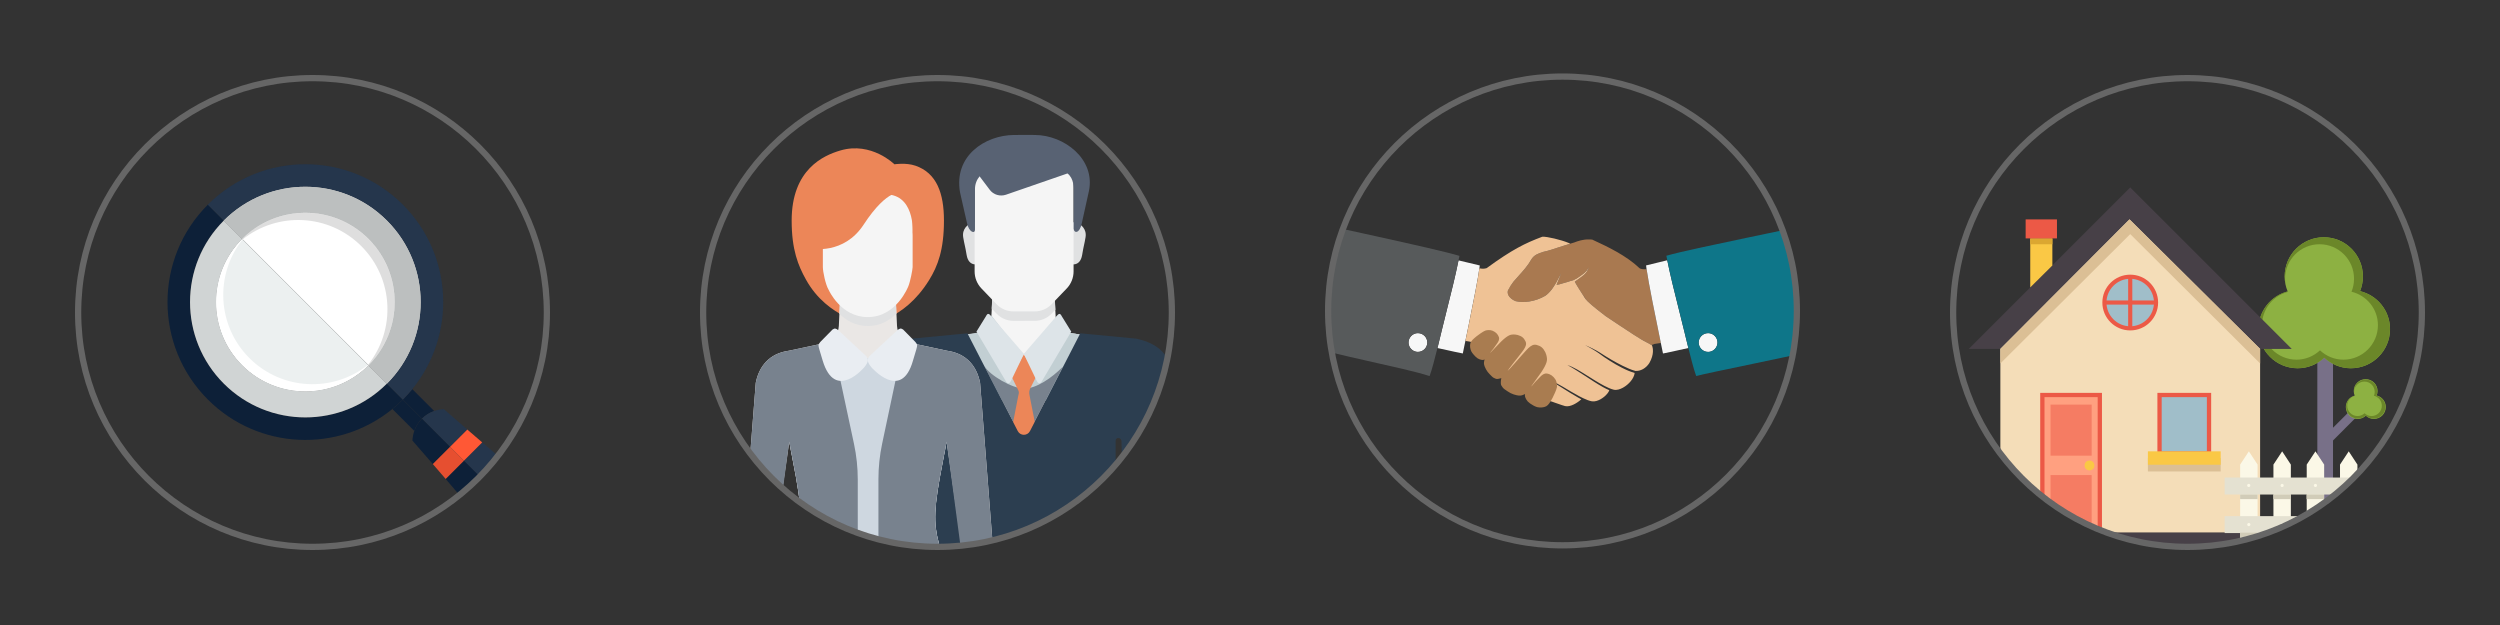 <?xml version="1.0" encoding="iso-8859-1"?>
<!-- Generator: Adobe Illustrator 19.0.1, SVG Export Plug-In . SVG Version: 6.00 Build 0)  -->
<svg version="1.1" id="Layer_1" xmlns="http://www.w3.org/2000/svg" xmlns:xlink="http://www.w3.org/1999/xlink" x="0px" y="0px"
	 viewBox="0 0 800 200" style="enable-background:new 0 0 800 200;" xml:space="preserve">
<rect x="0" y="0" width="800" height="200" fill="#333333" stroke="none"/>
<g>
	<rect style="fill:none;" width="200" height="200"/>
	<rect x="200" style="fill:none;" width="200" height="200"/>
	<rect x="400" style="fill:none;" width="200" height="200"/>
	<rect x="600" style="fill:none;" width="200" height="200"/>
	<g>
		<g>
			<defs>
				<circle id="SVGID_1_" cx="300" cy="100" r="75"/>
			</defs>
			<clipPath id="SVGID_2_">
				<use xlink:href="#SVGID_1_"  style="overflow:visible;"/>
			</clipPath>
			<g style="clip-path:url(#SVGID_2_);">
				<g>
					<path style="fill:#F5F5F5;" d="M329.593,137.943l15.919-30.923l-4.366-0.651c-1.818-0.284-3.242-1.774-3.265-3.728L337.428,94
						h-10.502h-9.31l-0.461,9.024c-0.094,1.838-1.469,3.174-3.288,3.457l-4.152,0.547l15.966,30.964
						C326.498,139.584,328.774,139.535,329.593,137.943z"/>
					<path style="fill:#E0E1E2;" d="M336.501,100.379l1.222-1.269l-0.294-5.882h-10.502h-9.31l-0.27,5.515l1.575,1.641
						c1.4,1.457,3.342,2.285,5.364,2.285h3.491v-0.004h3.362C333.156,102.665,335.102,101.836,336.501,100.379z"/>
					<path style="fill:#E0E1E2;" d="M343.029,71.093l1.161,0.074c1.742,0.482,3.623,2.125,3.182,4.779
						c-0.398,2.411-0.591,2.615-1.081,5.607c-0.694,4.233-4.156,2.855-4.156,2.855L343.029,71.093z"/>
					<path style="fill:#E0E1E2;" d="M312.571,71.093l-1.16,0.074c-1.742,0.482-3.622,2.125-3.184,4.779
						c0.402,2.411,0.594,2.615,1.086,5.607c0.691,4.233,4.155,2.855,4.155,2.855L312.571,71.093z"/>
					<path style="fill:#F5F5F5;" d="M327.645,55.485v0.007l-15.766-0.367V86.87c0,2.028,0.787,3.989,2.195,5.45l4.847,5.05
						c1.4,1.454,3.342,2.282,5.364,2.282h3.491V99.65h3.362c2.018,0,3.965-0.829,5.363-2.286l4.848-5.047
						c1.405-1.463,2.195-3.423,2.195-5.453V55.121L327.645,55.485z"/>
					<path style="fill:#C2CFD3;" d="M341.146,106.369c-1.311-0.206-2.406-1.238-2.93-2.529l-10.702,10.378l-10.279-13.278
						l-0.081,1.697c-0.094,1.838-1.469,3.367-3.288,3.65l-11.488,1.779v20.025h51.77v-19.784L341.146,106.369z"/>
					<g>
						<path style="fill:#78828E;" d="M329.593,137.943l10.516-20.575c-3.518,3.52-8.382,6.973-12.398,6.973
							c-3.754,0-11.056-4.235-12.791-7.297l10.761,20.899C326.498,139.535,328.774,139.535,329.593,137.943z"/>
						<polygon style="fill:#4A4F53;" points="313.467,114.221 313.467,114.218 313.467,114.218 						"/>
					</g>
					<path style="fill:#EC8658;" d="M329.412,126.315c-0.151-0.781-0.04-1.396,0.28-2.034l1.949-3.939l-3.957-6.922v-0.164
						l-0.048,0.082l-0.046-0.082v0.164l-3.958,6.922l1.972,4.044c0.669,1.134,0.399,1.461,0.288,2.02l-2.268,11.646l3.965,4.22
						v0.114l0.046-0.057l0.048,0.057v-0.114l4.043-4.22L329.412,126.315z"/>
					<g>
						<path style="fill:#DDE4E8;" d="M317.298,101.28c-0.835-0.971-1.223-1.227-1.803-0.066l-3.026,4.892l9.338,15.779
							c0.646,1.096,1.159,1.03,1.739-0.064l4.121-8.564L317.298,101.28z"/>
						<path style="fill:#DDE4E8;" d="M337.973,101.28c0.84-0.971,1.225-1.227,1.803-0.066l3.027,4.892l-9.337,15.779
							c-0.644,1.096-1.16,1.03-1.74-0.064l-4.121-8.564L337.973,101.28z"/>
					</g>
					<path style="fill:#586273;" d="M331.1,43.193c0,0-2.011-0.032-6.629,0c-9.158,0.065-19.362,6.617-17.252,18.414l2.236,9.853
						c0.592,2.816,2.537,3.528,2.537,2.005V60.626c-0.024-1.764,0.622-3.174,1.475-4.202l3.281,4.347
						c1.177,1.559,3.288,2.183,5.169,1.534l19.68-6.805c2.16,1.714,1.97,4.786,1.97,5.418v12.294
						c0.152,1.51,1.904,1.557,2.585-1.678c0.256-1.215,2.295-10.358,2.295-10.358C350.608,50.963,340.557,43.193,331.1,43.193z"/>
					<path style="fill:#2C3E50;" d="M375.062,121.357c0-7.538-4.333-11.484-11.494-12.99l-17.872-1.709l-0.183,0.358l-15.919,30.925
						c-0.819,1.592-3.094,1.593-3.912,0.001l-15.966-31.012l-0.137-0.267l-17.874,1.714c-7.156,1.506-11.492,5.441-11.492,12.979
						L279.353,176h1.448h14.961l0.722-35.01c0.06-0.524,0.284-0.907,0.81-0.895c0.522,0.01,0.706,0.445,0.706,0.963V176h59v-34.917
						c0-0.522,0.344-0.941,0.863-0.923c0.551,0.022,0.96,0.422,1.023,0.969L359.542,176h14.929h1.456L375.062,121.357z"/>
				</g>
				<g>
					<path style="fill:#EC8658;" d="M292.914,53.015c-3.031-1.031-6.696-0.439-6.696-0.439s-7.354-7.319-17.24-4.443
						c-5.446,1.587-15.645,6.054-15.645,22.445c0,9.37,2.071,14.408,4.604,18.94c6.967,12.481,19.723,14.118,19.723,14.118
						s11.401-0.567,19.724-14.118c2.713-4.422,4.683-9.57,4.683-18.94C302.067,61.942,299.791,55.355,292.914,53.015z"/>
					<path style="fill:#EAE7E5;" d="M313.633,122.507c-1.024-5.182-4.244-9.395-10.584-10.273l-9.599-2.052v-0.001l-1.72-0.367
						c-2.632-0.563-4.562-2.839-4.685-5.524l-0.209-4.59l-0.135-2.91h-8.247h-0.718h-0.718h-8.246l-0.134,2.91l-0.211,4.59
						c-0.124,2.685-2.053,4.961-4.686,5.524l-1.719,0.367v0.001l-9.599,2.052c-6.342,0.878-9.56,5.091-10.584,10.273L237.661,176
						h9.906l4.987-34.635l0.042,0.176v0.002l2.098,11.062c2.239,13.137,2.114,15.623-0.218,23.394h46.565
						c-1.989-6.788-2.601-10.434-0.263-23.394l2.095-11.062v-0.002l0.042-0.176L307.904,176h9.908L313.633,122.507z"/>
					<path style="fill:#E0E1E2;" d="M286.863,100.345l-0.028-0.645l-0.135-2.91h-8.247h-0.718h-0.718h-8.246l-0.134,2.91
						l-0.031,0.722c2.059,2.022,5.053,3.906,9.103,3.906C281.762,104.331,284.761,102.462,286.863,100.345z"/>
					<path style="fill:#CED7E0;" d="M300.837,122.133c-0.843,0-18.385-10.452-21.659-7.462h-3.026
						c-3.273-2.989-19.808,6.953-20.651,6.953c0,0-3.414,15.614-2.912,19.557l-0.025,0.22l0.033,0.141v0.002l0.168,0.879
						c0.164,1.105,0.35,2.108,0.569,3.012l1.36,7.171c2.239,13.137,2.114,15.623-0.218,23.394h46.565
						c-1.989-6.788-2.601-10.434-0.263-23.394l1.361-7.189c0.218-0.897,0.404-1.894,0.568-2.989l0.167-0.883v-0.002l0.033-0.141
						l-0.025-0.22C303.385,137.238,300.837,122.133,300.837,122.133z"/>
					<path style="fill:#78828E;" d="M266.139,108.679c-0.691,0.541-1.496,0.943-2.398,1.135l-1.719,0.367v0.001l-9.599,2.052
						c-6.342,0.878-9.56,5.091-10.584,10.273L237.66,176h10.25l4.644-34.635l0.042,0.176v0.002l2.098,11.062
						c2.239,13.137,2.114,15.623-0.218,23.394h20.007v-22.558c0-3.834-0.405-7.657-1.208-11.408L266.139,108.679z"/>
					<path style="fill:#78828E;" d="M313.633,122.507c-1.024-5.182-4.244-9.395-10.584-10.273l-9.599-2.052v-0.001l-1.72-0.367
						c-0.899-0.192-1.704-0.594-2.395-1.135l-7.042,33.271c-0.795,3.752-1.195,7.578-1.195,11.412V176h19.945
						c-1.989-6.788-2.601-10.434-0.263-23.394l2.095-11.062v-0.002l0.042-0.176L307.531,176h10.28L313.633,122.507z"/>
					<path style="fill:#E9EDF2;" d="M266.401,105.456c0.744-0.49,1.05-0.427,1.893,0.248l8.638,8.022
						c1.225,1.138,0.927,2.239-0.355,3.789c0,0-9.326,11.146-13.325-2.138l-1.084-3.624c-0.293-1.226-0.468-1.404,0.342-2.341
						L266.401,105.456z"/>
					<path style="fill:#E9EDF2;" d="M289.008,105.456c-0.742-0.49-1.051-0.427-1.891,0.248l-8.637,8.022
						c-1.227,1.138-0.928,2.239,0.354,3.789c0,0,9.582,11.146,13.325-2.138l1.084-3.624c0.293-1.226,0.469-1.404-0.343-2.341
						L289.008,105.456z"/>
					<path style="fill:#F5F5F5;" d="M277.681,59.235l-14.366,0.06v26.203c0,1.408,0.84,5.572,1.858,7.265
						c0,0,3.844,8.706,12.508,8.706c9.256,0.007,12.982-9.852,12.982-9.852c0.639-1.509,1.332-5.244,1.378-6.119V59.295
						L277.681,59.235z"/>
					<path style="fill:#EC8658;" d="M259.791,79.553c0,0,10.23,2.03,16.573-7.67c7.792-11.92,12.256-10.284,12.256-10.284
						l-1.064-5.07l-26.693-1.174l-1.073,23.028V79.553z"/>
					<path style="fill:#EC8658;" d="M286.218,55.355c0,0-12.664,5.939-1.977,6.873c9.05,0.792,7.8,13.322,7.8,13.322l2.091-20.974
						L286.218,55.355z"/>
				</g>
			</g>
		</g>
		<circle style="fill:none;stroke:#666666;stroke-width:2;stroke-miterlimit:10;" cx="300" cy="100" r="75"/>
	</g>
	<g>
		<g>
			<defs>
				<circle id="SVGID_3_" cx="700" cy="100" r="75"/>
			</defs>
			<clipPath id="SVGID_4_">
				<use xlink:href="#SVGID_3_"  style="overflow:visible;"/>
			</clipPath>
			<g style="clip-path:url(#SVGID_4_);">
				<g>
					<g>
						<g>
							<polygon style="fill:#787088;" points="755.379,132.128 753.344,130.093 746.565,136.877 746.565,111.654 741.546,111.654 
								741.546,174.748 746.565,174.748 746.565,140.947 							"/>
							<path style="fill:#8DB142;" d="M755.21,93.169c0.592-1.461,0.925-3.049,0.925-4.714c0-6.918-5.601-12.53-12.522-12.53
								c-6.918,0-12.525,5.612-12.525,12.53c0,1.7,0.341,3.32,0.96,4.797c-5.357,1.426-9.325,6.261-9.325,12.058
								c0,6.926,5.604,12.53,12.522,12.53c3.303,0,6.282-1.295,8.529-3.389c2.234,2.094,5.205,3.389,8.508,3.389
								c6.918,0,12.53-5.604,12.53-12.53C764.812,99.408,760.704,94.488,755.21,93.169z"/>
							<path style="fill:#6B8729;" d="M755.21,93.169c0.592-1.461,0.925-3.049,0.925-4.714c0-6.918-5.601-12.53-12.522-12.53
								c-6.918,0-12.525,5.612-12.525,12.53c0,0.957,0.132,1.877,0.338,2.77c-0.126-0.657-0.204-1.333-0.204-2.027
								c0-6.095,4.942-11.039,11.036-11.039c6.097,0,11.034,4.944,11.034,11.039c0,1.469-0.295,2.866-0.815,4.156
								c4.84,1.161,8.459,5.497,8.459,10.696c0,6.103-4.944,11.042-11.039,11.042c-2.912,0-5.529-1.142-7.497-2.987
								c-1.981,1.845-4.606,2.987-7.516,2.987c-6.095,0-11.034-4.939-11.034-11.042c0-5.108,3.496-9.366,8.218-10.624
								c-0.022-0.051-0.03-0.11-0.051-0.163c-5.341,1.437-9.296,6.261-9.296,12.047c0,6.926,5.606,12.53,12.522,12.53
								c3.303,0,6.282-1.295,8.529-3.389c2.234,2.094,5.205,3.389,8.508,3.389c6.918,0,12.53-5.604,12.53-12.53
								C764.812,99.408,760.704,94.488,755.21,93.169z"/>
							<path style="fill:#8DB142;" d="M760.538,126.559c0.182-0.437,0.282-0.92,0.282-1.429c0-2.105-1.708-3.807-3.802-3.807
								c-2.11,0-3.821,1.703-3.821,3.807c0,0.515,0.113,1.003,0.303,1.461c-1.627,0.426-2.839,1.896-2.839,3.665
								c0,2.102,1.705,3.813,3.818,3.813c0.987,0,1.901-0.399,2.588-1.035c0.681,0.636,1.587,1.035,2.588,1.035
								c2.102,0,3.805-1.711,3.805-3.813C763.458,128.455,762.208,126.967,760.538,126.559z"/>
						</g>
						<g>
							<g>
								<polygon style="fill:#474047;" points="681.675,59.979 630,111.654 733.354,111.654 								"/>
								<polygon style="fill:#F4DDB8;" points="723.235,170.453 640.114,170.453 640.114,111.654 681.441,70.203 723.235,111.654 
																	"/>
								<rect x="687.324" y="146.575" style="fill:#DBBF95;" width="23.298" height="4.293"/>
								<g>
									<path style="fill:#EC5946;" d="M672.63,171.825h-19.764v-46.116h19.764V171.825z"/>
								</g>
								<rect x="654.239" y="127.082" style="fill:#FFA080;" width="17.018" height="43.37"/>
								<g>
									<path style="fill:#EC5946;" d="M707.574,145.803h-17.206v-20.094h17.206V145.803z"/>
								</g>
								<rect x="691.74" y="127.082" style="fill:#A0BEC9;" width="14.46" height="17.348"/>
								<g>
									<polygon style="fill:#FAC845;" points="656.757,84.956 649.678,91.984 649.678,76.282 656.757,76.282 									"/>
									<rect x="649.678" y="76.282" style="fill:#DBA731;" width="7.079" height="1.88"/>
									<rect x="648.206" y="70.203" style="fill:#EC5946;" width="10.023" height="6.079"/>
								</g>
								<rect x="687.324" y="144.43" style="fill:#FAC845;" width="23.298" height="4.293"/>
							</g>
							<g>
								<rect x="673.116" y="170.453" style="fill:#474047;" width="54.621" height="4.295"/>
								<rect x="635.609" y="170.453" style="fill:#474047;" width="16.627" height="4.295"/>
								<rect x="652.236" y="170.453" style="fill:#787088;" width="20.879" height="4.295"/>
							</g>
						</g>
						<g>
							<g>
								<polygon style="fill:#FBF8E7;" points="719.637,144.43 716.845,148.667 716.845,175 722.428,175 722.428,148.667 								
									"/>
								<polygon style="fill:#FBF8E7;" points="730.292,144.43 727.498,148.667 727.498,175 733.073,175 733.073,148.667 								
									"/>
								<polygon style="fill:#FBF8E7;" points="740.943,144.43 738.151,148.667 738.151,175 743.731,175 743.731,148.667 								
									"/>
								<polygon style="fill:#FBF8E7;" points="751.595,144.43 748.804,148.667 748.804,175 754.376,175 754.376,148.667 								
									"/>
								<polygon style="fill:#FBF8E7;" points="762.251,144.43 759.46,148.667 759.46,175 765.031,175 765.031,148.667 								"/>
							</g>
							<rect x="711.888" y="152.817" style="fill:#E4E1D1;" width="58.112" height="5.422"/>
							<rect x="711.888" y="165.154" style="fill:#E4E1D1;" width="58.112" height="5.419"/>
						</g>
					</g>
				</g>
				<circle style="fill:#EC5946;" cx="681.675" cy="96.813" r="8.923"/>
				<circle style="fill:#A0BEC9;" cx="681.673" cy="96.813" r="7.6"/>
				<rect x="673.792" y="96.15" style="fill:#EC5946;" width="15.763" height="1.325"/>
				<rect x="681.012" y="88.929" style="fill:#EC5946;" width="1.325" height="15.766"/>
				<polygon style="fill:#DBBF95;" points="640.114,116.308 681.675,74.914 723.235,116.308 723.235,111.654 681.441,70.203 
					640.114,111.654 				"/>
				<rect x="656.173" y="129.482" style="opacity:0.5;fill:#EC5947;" width="13.155" height="16.321"/>
				<rect x="656.173" y="152.018" style="opacity:0.5;fill:#EC5947;" width="13.155" height="16.321"/>
				<circle style="fill:#FAC845;" cx="668.634" cy="148.945" r="1.57"/>
				<rect x="716.845" y="158.239" style="fill:#D1CCB8;" width="5.583" height="1.475"/>
				<rect x="727.496" y="158.239" style="fill:#D1CCB8;" width="5.583" height="1.475"/>
				<rect x="738.108" y="158.239" style="fill:#D1CCB8;" width="5.583" height="1.475"/>
				<rect x="748.759" y="158.239" style="fill:#D1CCB8;" width="5.583" height="1.475"/>
				<rect x="759.454" y="158.239" style="fill:#D1CCB8;" width="5.582" height="1.475"/>
				<rect x="716.803" y="170.453" style="fill:#D1CCB8;" width="5.583" height="1.475"/>
				<rect x="727.453" y="170.453" style="fill:#D1CCB8;" width="5.583" height="1.475"/>
				<rect x="738.065" y="170.453" style="fill:#D1CCB8;" width="5.583" height="1.475"/>
				<rect x="748.716" y="170.453" style="fill:#D1CCB8;" width="5.583" height="1.475"/>
				<rect x="759.412" y="170.453" style="fill:#D1CCB8;" width="5.583" height="1.475"/>
				<path style="fill:#FBF8E7;" d="M720.101,155.351c0,0.279-0.228,0.504-0.507,0.504c-0.281,0-0.507-0.225-0.507-0.504
					c0-0.282,0.225-0.51,0.507-0.51C719.873,154.842,720.101,155.07,720.101,155.351z"/>
				<path style="fill:#FBF8E7;" d="M730.794,155.351c0,0.279-0.228,0.504-0.507,0.504c-0.279,0-0.507-0.225-0.507-0.504
					c0-0.282,0.228-0.51,0.507-0.51C730.566,154.842,730.794,155.07,730.794,155.351z"/>
				<path style="fill:#FBF8E7;" d="M741.449,155.351c0,0.279-0.228,0.504-0.507,0.504c-0.279,0-0.507-0.225-0.507-0.504
					c0-0.282,0.228-0.51,0.507-0.51C741.221,154.842,741.449,155.07,741.449,155.351z"/>
				<path style="fill:#FBF8E7;" d="M752.097,155.351c0,0.279-0.228,0.504-0.507,0.504c-0.279,0-0.507-0.225-0.507-0.504
					c0-0.282,0.228-0.51,0.507-0.51C751.869,154.842,752.097,155.07,752.097,155.351z"/>
				<path style="fill:#FBF8E7;" d="M762.753,155.351c0,0.279-0.228,0.504-0.507,0.504c-0.279,0-0.507-0.225-0.507-0.504
					c0-0.282,0.228-0.51,0.507-0.51C762.524,154.842,762.753,155.07,762.753,155.351z"/>
				<path style="fill:#FBF8E7;" d="M720.125,167.868c0,0.279-0.228,0.504-0.507,0.504c-0.281,0-0.507-0.225-0.507-0.504
					c0-0.281,0.225-0.509,0.507-0.509C719.897,167.358,720.125,167.586,720.125,167.868z"/>
				<path style="fill:#FBF8E7;" d="M730.818,167.868c0,0.279-0.228,0.504-0.507,0.504c-0.279,0-0.507-0.225-0.507-0.504
					c0-0.281,0.228-0.509,0.507-0.509C730.59,167.358,730.818,167.586,730.818,167.868z"/>
				<path style="fill:#FBF8E7;" d="M741.474,167.868c0,0.279-0.228,0.504-0.507,0.504c-0.279,0-0.507-0.225-0.507-0.504
					c0-0.281,0.228-0.509,0.507-0.509C741.245,167.358,741.474,167.586,741.474,167.868z"/>
				<path style="fill:#FBF8E7;" d="M752.121,167.868c0,0.279-0.228,0.504-0.507,0.504c-0.279,0-0.507-0.225-0.507-0.504
					c0-0.281,0.228-0.509,0.507-0.509C751.893,167.358,752.121,167.586,752.121,167.868z"/>
				<path style="fill:#FBF8E7;" d="M762.776,167.868c0,0.279-0.228,0.504-0.507,0.504c-0.279,0-0.507-0.225-0.507-0.504
					c0-0.281,0.228-0.509,0.507-0.509C762.549,167.358,762.776,167.586,762.776,167.868z"/>
				<path style="fill:#6B8729;" d="M760.476,126.589c0.177-0.437,0.276-0.909,0.276-1.408c0-2.065-1.673-3.74-3.74-3.74
					c-2.064,0-3.738,1.676-3.738,3.74c0,0.287,0.038,0.56,0.099,0.828c-0.037-0.198-0.059-0.399-0.059-0.606
					c0-1.821,1.475-3.295,3.295-3.295c1.818,0,3.293,1.475,3.293,3.295c0,0.437-0.089,0.855-0.244,1.242
					c1.445,0.346,2.526,1.641,2.526,3.194c0,1.82-1.475,3.295-3.295,3.295c-0.869,0-1.649-0.341-2.239-0.893
					c-0.59,0.552-1.376,0.893-2.242,0.893c-1.821,0-3.295-1.475-3.295-3.295c0-1.526,1.043-2.797,2.454-3.172
					c-0.005-0.016-0.008-0.035-0.016-0.051c-1.593,0.429-2.775,1.872-2.775,3.598c0,2.067,1.676,3.74,3.74,3.74
					c0.984,0,1.874-0.386,2.544-1.011c0.668,0.625,1.555,1.011,2.542,1.011c2.064,0,3.74-1.673,3.74-3.74
					C763.342,128.452,762.114,126.983,760.476,126.589z"/>
			</g>
		</g>
		<circle style="fill:none;stroke:#666666;stroke-width:2;stroke-miterlimit:10;" cx="700" cy="100" r="75"/>
	</g>
	<g>
		<g>
			<defs>
				<circle id="SVGID_5_" cx="500" cy="100.5" r="75"/>
			</defs>
			<clipPath id="SVGID_6_">
				<use xlink:href="#SVGID_5_"  style="overflow:visible;"/>
			</clipPath>
			<g style="clip-path:url(#SVGID_6_);">
				<rect x="417.872" y="20.5" style="fill:none;stroke:#000000;stroke-miterlimit:10;" width="164.246" height="160"/>
				<g>
					<path style="fill:#A97950;" d="M531.389,109.38l-0.041-0.196l0.001,0c-1.606-7.798-3.823-18.615-4.446-23.038
						c-0.27,0.028-0.583,0.015-0.792,0.015c-0.55,0-0.77-0.047-1.226-0.206l-0.17-0.077c-4.319-4.102-10.125-6.872-15.193-9.203
						c-0.398-0.058-0.81-0.068-1.222-0.045c-1.649-0.06-3.415,0.514-4.482,0.941c-0.452,0.132-0.901,0.271-1.347,0.412
						c0.003,0.001,0.006,0.003,0.009,0.004c-0.262,0.078-0.574,0.176-0.877,0.271c-0.407,0.13-0.812,0.259-1.213,0.383
						c-0.452,0.14-0.899,0.278-1.343,0.414c-1.812,0.591-3.369,1.16-5.331,1.579c-1.687,0.584-2.675,0.932-3.595,2.236
						c-1.211,2.153-2.729,3.829-4.198,5.449c-0.549,0.606-1.088,1.2-1.601,1.807c-0.66,0.871-1.267,1.789-1.784,2.831l-0.027,0.076
						c-0.202,0.907,0.19,1.81,1.105,2.544c0.38,0.305,0.843,0.571,1.371,0.792c2.466,0.581,6.099,0.262,9.478-1.703
						c0.626-0.364,1.687-1.493,2.115-2.081c0.43-0.587,0.82-1.209,1.203-1.841c0.005-0.008,0.009-0.016,0.014-0.024
						c0,0,0.056-0.161,0.104-0.175c0.34-0.569,1.33-2.562,1.681-3.132c-0.174,0.535-1.269,3.201-1.478,3.724
						c1.039-0.123,1.138-0.24,1.968-0.468c0.906-0.25,1.035-0.3,1.53-0.437c0.562-0.156,0.701-0.278,1.89-0.579
						c0,0,0.705-0.349,1.114-0.593c0.056-0.038,0.11-0.074,0.161-0.101c0.412-0.28,1.321-0.928,1.723-1.219
						c0.805-0.58,1.491-1.333,1.904-2.258c-0.197,0.992-0.814,1.905-1.618,2.589c-0.356,0.307-2.31,1.729-2.839,2.09
						c0.517,1.018,2.128,3.516,2.94,4.76l0.05-0.017c0.16,0.296,0.334,0.583,0.517,0.865c0.621,0.796,2.4,2.365,6.346,5.376
						c0,0,10.125,6.796,11.49,7.512c1.114,0.585,2.202,1.224,3.183,1.742c0.007,0.004,0.016,0.01,0.023,0.014
						c0.036-0.007,0.074-0.017,0.114-0.028c-0.005-0.014-0.011-0.028-0.015-0.04c0.075-0.01,0.217-0.044,0.382-0.088
						c0.118-0.05,0.248-0.111,0.393-0.186c0.08-0.015,1.568-0.222,1.871-0.29c0.079-0.007,0.158-0.012,0.237-0.014
						C531.443,109.638,531.416,109.51,531.389,109.38z"/>
					<path style="fill:#F7F7F7;" d="M538.93,105.887c-0.616-2.582-1.277-5.2-1.916-7.731c-1.165-4.618-2.368-9.428-3.351-14.18
						l-0.145-0.692c-1.87,0.449-4.906,1.21-6.477,1.584l-0.297,0.057l0.042,0.304c0.028,0.263,0.068,0.571,0.116,0.917
						c0.004,0,0.007-0.001,0.011-0.001c0.625,4.419,2.836,15.257,4.438,23.039c-0.001,0-0.002,0-0.003,0
						c0.013,0.065,0.027,0.131,0.04,0.196l0.081,0.386c0,0-0.001,0-0.002,0c0.029,0.138,0.057,0.275,0.085,0.411
						c0.203,0.985,0.395,1.917,0.572,2.779l0.035,0.157l0.332-0.064c1.703-0.324,3.269-0.681,4.651-0.996
						c1.183-0.269,2.088-0.487,3.131-0.686c-0.31-1.243-0.6-2.435-0.845-3.451C539.226,107.099,539.053,106.4,538.93,105.887z"/>
					<path style="fill:#F7F7F7;" d="M549.574,109.338c-0.003-0.03-0.006-0.06-0.01-0.09c-0.007-0.061-0.017-0.121-0.028-0.181
						c-0.006-0.032-0.011-0.064-0.018-0.096c-0.017-0.078-0.037-0.156-0.06-0.232c-0.001-0.003-0.001-0.005-0.002-0.008
						c-0.01-0.034-0.024-0.067-0.035-0.101c-0.018-0.051-0.035-0.102-0.056-0.151c-0.016-0.039-0.033-0.077-0.051-0.114
						c-0.02-0.043-0.04-0.086-0.062-0.128c-0.019-0.038-0.04-0.075-0.06-0.112c-0.024-0.041-0.049-0.082-0.074-0.122
						c-0.022-0.034-0.043-0.069-0.066-0.102c-0.032-0.046-0.066-0.09-0.1-0.133c-0.028-0.035-0.055-0.07-0.084-0.104
						c-0.046-0.054-0.093-0.106-0.142-0.157c-0.026-0.027-0.054-0.052-0.081-0.077c-0.037-0.035-0.074-0.07-0.113-0.103
						c-0.03-0.025-0.061-0.05-0.091-0.074c-0.04-0.031-0.08-0.061-0.121-0.091c-0.031-0.022-0.062-0.044-0.094-0.065
						c-0.047-0.031-0.095-0.059-0.144-0.087c-0.028-0.016-0.056-0.034-0.084-0.049c-0.075-0.04-0.153-0.078-0.232-0.112
						c-0.026-0.011-0.054-0.02-0.081-0.031c-0.057-0.023-0.114-0.044-0.172-0.063c-0.034-0.011-0.07-0.021-0.105-0.031
						c-0.053-0.015-0.106-0.029-0.161-0.041c-0.037-0.008-0.073-0.016-0.11-0.023c-0.057-0.011-0.114-0.019-0.172-0.026
						c-0.035-0.004-0.069-0.01-0.104-0.013c-0.08-0.007-0.161-0.011-0.243-0.012c-0.012,0-0.023-0.002-0.035-0.002
						c-1.657,0-3.005,1.348-3.006,3.005c0,1.657,1.349,3.005,3.006,3.005c0.099,0,0.197-0.005,0.294-0.015
						c0.006-0.001,0.013-0.001,0.019-0.002c0.091-0.009,0.181-0.024,0.27-0.041c0.013-0.003,0.026-0.005,0.038-0.008
						c0.084-0.018,0.167-0.039,0.248-0.064c0.017-0.005,0.033-0.01,0.05-0.015c0.078-0.025,0.154-0.053,0.229-0.084
						c0.019-0.008,0.038-0.016,0.056-0.024c0.069-0.03,0.137-0.063,0.203-0.098c0.023-0.012,0.045-0.025,0.067-0.038
						c0.053-0.03,0.104-0.061,0.155-0.094c0.032-0.021,0.063-0.041,0.094-0.063c0.046-0.032,0.091-0.066,0.135-0.101
						c0.028-0.022,0.056-0.045,0.083-0.068c0.047-0.04,0.093-0.082,0.137-0.125c0.028-0.027,0.057-0.055,0.084-0.084
						c0.041-0.043,0.082-0.087,0.121-0.133c0.045-0.053,0.087-0.108,0.129-0.164c0.013-0.017,0.027-0.034,0.039-0.052
						c0.036-0.051,0.07-0.104,0.104-0.158c0.015-0.025,0.031-0.05,0.046-0.075c0.029-0.05,0.056-0.101,0.082-0.153
						c0.016-0.032,0.032-0.064,0.047-0.096c0.023-0.049,0.044-0.098,0.063-0.148c0.016-0.039,0.03-0.079,0.044-0.119
						c0.016-0.046,0.032-0.092,0.046-0.139c0.014-0.047,0.025-0.095,0.037-0.144c0.01-0.042,0.021-0.084,0.029-0.127
						c0.011-0.059,0.02-0.119,0.027-0.179c0.005-0.034,0.011-0.068,0.014-0.103c0.009-0.096,0.015-0.193,0.015-0.292v-0.001
						C549.588,109.518,549.582,109.427,549.574,109.338z"/>
					<path style="fill:#F7F7F7;" d="M450.785,110.175c0.004,0.02,0.008,0.04,0.012,0.061c0.039,0.183,0.094,0.36,0.165,0.529
						c0.005,0.011,0.01,0.022,0.015,0.033c0.032,0.075,0.068,0.148,0.106,0.219c0.007,0.012,0.013,0.025,0.02,0.037
						c0.512,0.928,1.5,1.559,2.633,1.559c1.657,0,3.005-1.347,3.005-3.004c-0.001-1.656-1.349-3.004-3.005-3.004
						c-0.579,0-1.121,0.165-1.58,0.45l-0.001,0c-0.075,0.047-0.148,0.097-0.218,0.15c-0.002,0.002-0.005,0.003-0.007,0.005
						c-0.069,0.052-0.136,0.107-0.2,0.166c-0.003,0.003-0.006,0.005-0.009,0.008c-0.064,0.058-0.125,0.118-0.184,0.182
						c-0.003,0.003-0.005,0.006-0.008,0.008c-0.059,0.064-0.115,0.13-0.168,0.198c-0.001,0.002-0.003,0.004-0.004,0.006
						c-0.328,0.425-0.545,0.941-0.607,1.502c-0.003,0.025-0.004,0.05-0.006,0.075c-0.007,0.082-0.012,0.163-0.013,0.247
						c0,0.002,0,0.005,0,0.007c0,0.095,0.006,0.189,0.014,0.282c0.002,0.023,0.005,0.044,0.008,0.067
						C450.76,110.03,450.771,110.103,450.785,110.175z"/>
					<path style="fill:#F7F7F7;" d="M470.058,103.59c1.473-7.206,2.988-14.833,3.379-17.992c0.003,0.001,0.006,0.001,0.008,0.002
						l0.074-0.656c-1.571-0.374-4.919-1.173-6.789-1.622l-0.137,0.665c-0.983,4.752-2.181,9.551-3.346,14.169
						c-0.639,2.532-1.3,5.15-1.916,7.731c-0.248,1.037-0.678,2.839-1.172,4.84c-0.005-0.001-0.009-0.002-0.014-0.003
						c-0.053,0.214-0.106,0.43-0.161,0.647c1.045,0.199,1.948,0.411,3.133,0.68c1.382,0.314,3.287,0.733,4.99,1.057l0.087-0.463
						c0.195-0.95,0.407-1.979,0.632-3.068c0.029-0.142,0.059-0.285,0.088-0.428l-0.001,0
						C469.278,107.387,469.667,105.503,470.058,103.59z"/>
					<path style="fill:#575A5B;" d="M417.883,70.595v0.693c0.068,0.019,0.133,0.038,0.201,0.057
						c-0.067-0.019-0.133-0.037-0.201-0.055v38.468v0.083v0.645c7.713,2.804,31.566,7.227,39.271,9.763l0.311,0.097l0.105-0.296
						c0.587-1.541,1.571-5.294,2.414-8.678c0.054-0.218,0.108-0.433,0.161-0.647c0.5-2.022,0.936-3.848,1.186-4.895
						c0.616-2.582,1.277-5.2,1.916-7.731c1.282-5.079,2.605-10.327,3.635-15.551l0.142-0.67
						C458.95,79.427,421.618,71.652,417.883,70.595z M456.74,109.609c-0.001,1.656-1.349,3.004-3.005,3.004
						c-1.051,0-1.976-0.543-2.514-1.363c-0.041-0.064-0.082-0.129-0.119-0.196c-0.007-0.012-0.013-0.025-0.02-0.037
						c-0.038-0.071-0.073-0.144-0.106-0.219c-0.005-0.011-0.01-0.022-0.015-0.033c-0.071-0.169-0.126-0.346-0.165-0.529
						c-0.004-0.02-0.008-0.04-0.012-0.061c-0.014-0.072-0.025-0.145-0.033-0.219c-0.003-0.022-0.006-0.044-0.008-0.067
						c-0.009-0.093-0.014-0.186-0.014-0.282c0,0,0-0.001,0-0.001c0-0.002,0-0.004,0-0.006c0-0.083,0.005-0.165,0.013-0.247
						c0.049-0.591,0.271-1.133,0.614-1.577c0.001-0.002,0.003-0.004,0.004-0.006c0.053-0.069,0.109-0.135,0.168-0.198
						c0.003-0.003,0.005-0.006,0.008-0.008c0.059-0.063,0.12-0.124,0.184-0.182c0.003-0.002,0.006-0.005,0.009-0.008
						c0.064-0.058,0.131-0.113,0.2-0.166c0.002-0.002,0.005-0.003,0.007-0.005c0.071-0.053,0.143-0.103,0.218-0.15l0.001,0
						c0.46-0.286,1-0.454,1.58-0.454c1.657,0,3.006,1.349,3.006,3.006C456.74,109.608,456.74,109.608,456.74,109.609z"/>
					<path style="fill:#0E7689;" d="M533.531,81.762l-0.292,0.076l0.058,0.309c1.041,5.357,2.401,10.743,3.716,15.952
						c0.639,2.532,1.3,5.15,1.916,7.731c0.125,0.524,0.297,1.245,0.5,2.086c0.245,1.015,0.535,2.207,0.845,3.451
						c0.843,3.386,1.828,7.142,2.416,8.684l0.117,0.296l0.292-0.096c2.618-0.795,34.029-7.036,39.028-8.472v-0.633v-0.062V71.821
						v-0.684C577.957,72.318,540.824,79.605,533.531,81.762z M549.588,109.61L549.588,109.61c0,0.099-0.006,0.196-0.015,0.292
						c-0.003,0.035-0.01,0.069-0.014,0.103c-0.008,0.06-0.016,0.12-0.027,0.179c-0.008,0.043-0.019,0.085-0.029,0.127
						c-0.012,0.048-0.023,0.096-0.037,0.144c-0.014,0.047-0.03,0.093-0.046,0.139c-0.014,0.04-0.028,0.08-0.044,0.119
						c-0.02,0.05-0.041,0.099-0.063,0.148c-0.015,0.032-0.03,0.065-0.047,0.096c-0.026,0.052-0.053,0.103-0.082,0.153
						c-0.015,0.025-0.03,0.05-0.046,0.075c-0.033,0.054-0.067,0.107-0.104,0.158c-0.013,0.018-0.026,0.035-0.039,0.052
						c-0.041,0.056-0.084,0.111-0.129,0.164c-0.039,0.046-0.079,0.09-0.121,0.133c-0.028,0.029-0.055,0.056-0.084,0.084
						c-0.045,0.043-0.09,0.085-0.137,0.125c-0.027,0.023-0.055,0.045-0.083,0.068c-0.044,0.035-0.089,0.069-0.135,0.101
						c-0.031,0.022-0.062,0.043-0.094,0.063c-0.051,0.033-0.102,0.065-0.155,0.094c-0.022,0.013-0.044,0.026-0.067,0.038
						c-0.066,0.035-0.134,0.067-0.203,0.098c-0.018,0.008-0.037,0.017-0.056,0.024c-0.075,0.031-0.151,0.059-0.229,0.084
						c-0.017,0.005-0.033,0.01-0.05,0.015c-0.081,0.025-0.164,0.046-0.248,0.064c-0.013,0.003-0.026,0.005-0.038,0.008
						c-0.089,0.017-0.179,0.032-0.27,0.041c-0.006,0.001-0.013,0.001-0.019,0.002c-0.097,0.009-0.195,0.015-0.294,0.015
						c-1.657,0-3.005-1.348-3.006-3.005v0c0-1.657,1.349-3.006,3.006-3.006c0.012,0,0.023,0.002,0.035,0.002
						c0.082,0.001,0.163,0.005,0.243,0.012c0.035,0.003,0.069,0.008,0.104,0.013c0.058,0.007,0.115,0.016,0.172,0.026
						c0.037,0.007,0.074,0.015,0.11,0.023c0.054,0.012,0.108,0.026,0.161,0.041c0.035,0.01,0.07,0.02,0.105,0.031
						c0.058,0.019,0.115,0.041,0.172,0.063c0.027,0.011,0.054,0.02,0.081,0.031c0.079,0.034,0.157,0.071,0.232,0.112
						c0.029,0.015,0.056,0.033,0.084,0.049c0.048,0.028,0.097,0.056,0.144,0.087c0.032,0.021,0.063,0.043,0.094,0.065
						c0.041,0.029,0.082,0.06,0.121,0.091c0.031,0.024,0.061,0.049,0.091,0.074c0.039,0.033,0.076,0.068,0.113,0.103
						c0.027,0.026,0.055,0.051,0.081,0.077c0.049,0.051,0.096,0.103,0.142,0.157c0.029,0.034,0.056,0.069,0.084,0.104
						c0.034,0.044,0.068,0.088,0.1,0.133c0.023,0.034,0.044,0.068,0.066,0.102c0.026,0.04,0.051,0.081,0.074,0.122
						c0.021,0.037,0.041,0.074,0.06,0.112c0.022,0.042,0.042,0.085,0.062,0.128c0.017,0.038,0.035,0.076,0.051,0.114
						c0.02,0.049,0.038,0.1,0.056,0.151c0.012,0.036,0.026,0.072,0.037,0.109c0.023,0.076,0.043,0.154,0.06,0.232
						c0.007,0.032,0.012,0.064,0.018,0.096c0.011,0.06,0.02,0.12,0.028,0.181c0.004,0.03,0.007,0.06,0.01,0.09
						C549.582,109.427,549.588,109.518,549.588,109.61C549.588,109.609,549.588,109.61,549.588,109.61z"/>
					<path style="fill:#EFC295;" d="M528.665,110.561c-0.065-0.067-0.126-0.117-0.178-0.148c-0.007-0.005-0.016-0.01-0.023-0.014
						c-0.981-0.518-2.069-1.157-3.183-1.742c-1.365-0.717-11.49-7.512-11.49-7.512c-3.946-3.011-5.725-4.58-6.346-5.376
						c-0.032-0.041-0.062-0.081-0.089-0.119c0,0-0.189-0.286-0.479-0.73c-0.812-1.244-2.423-3.742-2.94-4.76
						c0.529-0.362,2.484-1.784,2.839-2.09c0.804-0.683,1.421-1.597,1.618-2.589c-0.413,0.925-1.099,1.678-1.904,2.258
						c-0.402,0.291-1.311,0.939-1.723,1.219c-0.045,0.03-0.099,0.064-0.161,0.101c-0.409,0.244-1.114,0.593-1.114,0.593
						c-1.189,0.301-1.328,0.423-1.89,0.579c-0.495,0.138-0.625,0.187-1.53,0.437c-0.83,0.229-0.929,0.346-1.968,0.468
						c0.209-0.523,1.304-3.19,1.478-3.724c-0.351,0.57-1.341,2.563-1.681,3.132c-0.048,0.014-0.104,0.175-0.104,0.175
						c-0.005,0.008-0.009,0.016-0.014,0.024c-0.382,0.632-0.772,1.254-1.203,1.841c-0.428,0.588-1.489,1.717-2.115,2.081
						c-3.38,1.966-7.012,2.284-9.478,1.703c-0.528-0.22-0.991-0.487-1.371-0.792c-0.915-0.734-1.307-1.638-1.105-2.544l0.027-0.076
						c0.517-1.042,1.124-1.96,1.784-2.831c0.513-0.607,1.051-1.201,1.601-1.807c1.469-1.62,2.987-3.296,4.198-5.449
						c0.92-1.304,1.908-1.652,3.595-2.236c1.963-0.419,3.519-0.988,5.331-1.579c0.507-0.166,1.034-0.333,1.596-0.499
						c0.234-0.069,0.591-0.182,0.96-0.298c0.303-0.095,0.615-0.193,0.877-0.271c-0.003-0.002-0.006-0.003-0.009-0.004
						c-0.351-0.164-0.4-0.184-0.62-0.288c-2.374-0.966-6.819-2.036-8.306-1.943c-5.58,2.085-9.678,4.126-17.78,10.023l-0.11,0.052
						c-0.371,0.1-0.698,0.161-1.093,0.161c-0.32,0-0.685-0.04-1.155-0.131c-0.429,3.273-1.908,10.699-3.348,17.733
						c-0.391,1.914-0.78,3.798-1.143,5.561h0.001c0.007-0.034,0.012-0.055,0.012-0.055c0.154,0.001,0.825,0.107,1.655,0.265
						c0.137,0.026,4.87,5.732,10.246,10.893c4.15,3.983,8.505,7.87,12.536,7.156c0.647,0.236,1.3,0.471,1.927,0.696h0
						c0.008-0.014,0.949,0.291,1.403,0.446l0.829,0.298c1.857,0.67,3.003,1.029,3.29,1.098c1.675,0.405,3.977-1.046,5.203-2.178
						c-0.327-0.169-0.651-0.342-0.971-0.519c-1.781-0.998-3.489-2.095-5.206-3.171c-0.858-0.539-1.714-1.079-2.581-1.6
						c-0.868-0.518-1.744-1.025-2.665-1.453c0.965,0.32,1.891,0.755,2.795,1.221c0.904,0.467,1.788,0.969,2.664,1.483
						c1.75,1.028,3.474,2.096,5.255,3.041c0.89,0.471,1.795,0.912,2.723,1.259c0.232,0.086,0.465,0.166,0.7,0.235
						c0.234,0.068,0.475,0.132,0.695,0.163c0.453,0.062,0.925,0.014,1.384-0.106c0.919-0.244,1.78-0.75,2.53-1.364
						c0.374-0.31,0.721-0.655,1.019-1.029c0.26-0.331,0.495-0.691,0.627-1.057c-0.675-0.274-1.318-0.604-1.949-0.947
						c-1.989-1.101-3.857-2.366-5.744-3.594c-0.941-0.617-1.889-1.222-2.842-1.814c-0.954-0.591-1.906-1.182-2.909-1.701
						c1.08,0.341,2.101,0.852,3.087,1.4c0.985,0.554,1.941,1.155,2.897,1.752c1.911,1.193,3.802,2.42,5.777,3.464
						c0.494,0.259,0.995,0.502,1.501,0.723c0.507,0.219,1.023,0.412,1.545,0.54c0.492,0.13,1.009,0.09,1.523-0.037
						c0.512-0.129,1.011-0.343,1.483-0.604c0.942-0.529,1.795-1.238,2.482-2.072c0.634-0.775,1.135-1.69,1.257-2.645
						c-0.033-0.007-0.069-0.015-0.117-0.026l-0.273-0.093c-0.589-0.164-1.151-0.379-1.705-0.607
						c-0.681-0.281-1.34-0.603-1.993-0.933c-0.651-0.333-1.295-0.679-1.928-1.043c-0.632-0.366-1.256-0.744-1.873-1.131
						c-0.617-0.388-1.228-0.786-1.832-1.195c-0.601-0.41-1.194-0.843-1.769-1.279c-0.58-0.415-1.203-0.791-1.822-1.165
						c-0.621-0.374-1.926-1.1-2.564-1.448c0.676,0.269,2.011,0.944,2.665,1.264c0.652,0.326,1.296,0.663,1.921,1.058
						c1.222,0.789,2.438,1.563,3.688,2.292c0.625,0.364,1.255,0.717,1.891,1.059c0.635,0.343,1.273,0.68,1.92,0.997
						c0.646,0.318,1.301,0.615,1.96,0.895c0.659,0.275,1.331,0.525,2.003,0.695l-0.003,0.014c1.686,0.129,3.402-0.81,4.505-2.492
						C529.422,113.333,528.931,111.333,528.665,110.561z"/>
					<path style="fill:#A97C50;" d="M497.709,121.393c-0.674-1.055-1.631-1.716-2.698-1.863c-0.859-0.118-1.563,0.429-2.198,1.105
						c-0.464,0.455-0.994,1.024-1.57,1.619c-0.004-0.003-1.011,1.274-1.3,1.448c0.239-0.334,0.337-0.457,0.723-1.017
						c0.261-0.366,1.921-2.638,2.54-3.559c1.924-2.866,1.874-3.911,1.816-4.527c-0.066-0.697-0.328-1.503-0.513-1.871
						c-0.725-1.439-1.474-2.001-2.774-2.35c-1.031-0.277-1.794,0.226-2.712,1.065c0,0-0.44,0.422-0.714,0.74
						c-0.052,0.043-1.128,1.255-1.505,1.681c-1.026,1.133-3.159,3.65-3.674,4.143c-0.192,0.196-0.488,0.5-0.703,0.688
						c0.13-0.217,0.341-0.516,0.477-0.712c0.346-0.529,2.193-2.801,3.014-3.88c0.311-0.398,1.192-1.534,1.221-1.587
						c0.233-0.291,0.53-0.743,0.53-0.743c0.582-0.938,0.897-1.685,0.487-2.54c-0.517-1.077-1.129-1.639-2.503-2.037
						c-0.352-0.102-1.097-0.199-1.715-0.143c-0.547,0.05-1.467,0.176-3.653,2.322c-0.703,0.69-2.414,2.509-2.691,2.796
						c-0.426,0.428-0.517,0.534-0.77,0.797c0.105-0.281,1.055-1.367,1.052-1.37c0.425-0.599,0.835-1.154,1.156-1.633
						c0.487-0.664,0.849-1.368,0.606-2.098c-0.302-0.907-1.035-1.633-2.065-2.05c-0.798-0.322-1.901-0.176-2.313-0.009
						c-0.735,0.297-1.934,1.167-2.735,1.777c-0.334,0.254-1.091,0.919-1.321,1.17c-0.338,0.368-0.528,0.632-0.678,1.038
						c-0.217,0.776-0.117,1.754,0.265,2.613c0.108,0.203,0.218,0.377,0.337,0.532c0.142,0.185,0.306,0.435,0.489,0.6
						c0.371,0.449,0.665,0.73,1.081,1.037l0.096,0.071l0.047,0.031c0.838,0.509,1.516,0.511,1.704,0.499
						c0.02-0.001,0.036-0.003,0.046-0.004c0.142-0.012,0.295-0.065,0.465-0.161c-0.142,0.492-0.248,1.092-0.176,1.503
						c0.122,0.693,0.405,1.227,0.592,1.58c0.025,0.048,0.049,0.093,0.071,0.136l0.022,0.042c0.244,0.463,0.69,1.051,1.088,1.433
						c0.088,0.084,0.185,0.186,0.293,0.299c0.332,0.349,0.709,0.745,1.094,0.93c0.469,0.23,0.752,0.36,1.111,0.337
						c0.143-0.009,0.319-0.038,0.522-0.085c0.145-0.034,0.248-0.061,0.379-0.095c0.086-0.023,0.179-0.056,0.275-0.096l-0.143,0.165
						c0.089-0.043,0.177-0.09,0.266-0.142c-0.088,0.289-0.154,0.563-0.17,0.792c-0.012,0.151-0.02,0.272-0.027,0.439
						c-0.01,0.235-0.005,0.436,0.014,0.596c0.049,0.402,0.252,0.689,0.604,1.161c0.284,0.388,0.801,0.723,1.256,1.019
						c0.148,0.096,0.281,0.183,0.392,0.263c0.506,0.361,1.25,0.734,1.813,0.908l0.051,0.015c0.052,0.016,0.106,0.033,0.165,0.051
						c0.43,0.134,1.08,0.337,1.873,0.329c0.47-0.005,1.113-0.247,1.628-0.506c-0.071,0.209-0.099,0.389-0.083,0.549
						c0.001,0.012,0.002,0.029,0.005,0.052c0.026,0.21,0.168,0.961,0.905,1.784l0.045,0.045l0.099,0.092
						c0.427,0.397,0.798,0.664,1.373,0.982c0.22,0.168,0.531,0.298,0.765,0.417c0.196,0.1,0.411,0.186,0.659,0.263
						c1.03,0.246,2.135,0.155,2.949-0.247c0.419-0.251,0.671-0.515,1.009-0.967c0.229-0.306,0.81-1.283,1.022-1.704
						c0.509-1.014,1.225-2.522,1.402-3.397C498.297,123.462,498.231,122.21,497.709,121.393z"/>
				</g>
			</g>
		</g>
		<circle style="fill:none;stroke:#666666;stroke-width:2;stroke-miterlimit:10;" cx="500" cy="99.5" r="75"/>
	</g>
	<g>
		<g>
			<defs>
				<circle id="SVGID_7_" cx="100" cy="100" r="75"/>
			</defs>
			<clipPath id="SVGID_8_">
				<use xlink:href="#SVGID_7_"  style="overflow:visible;"/>
			</clipPath>
			<g style="clip-path:url(#SVGID_8_);">
				<path style="fill:#0D2038;" d="M135.015,133.973l-6.112-6.111c-1.075,1.075-2.192,2.084-3.348,3.025l7.012,7.011
					c0.499-1.441,1.305-2.784,2.445-3.924C135.014,133.974,135.014,133.974,135.015,133.973z"/>
				<path style="fill:#0D2038;" d="M128.904,127.862l6.112,6.111c1.141-1.14,2.485-1.95,3.926-2.448l-7.012-7.01
					C130.988,125.67,129.98,126.786,128.904,127.862z"/>
				<path style="fill:#0D2038;" d="M71.619,70.577l-5.097-5.097c-17.226,17.226-17.226,45.156,0,62.381
					c16.151,16.151,41.71,17.159,59.034,3.026c1.155-0.942,2.273-1.95,3.348-3.025l-3.81-3.81l-1.287-1.287
					c-14.411,14.411-37.776,14.411-52.188,0C57.208,108.354,57.208,84.989,71.619,70.577z"/>
				<path style="fill:#0D2038;" d="M66.522,65.48l5.097,5.097c14.412-14.411,37.777-14.411,52.188,0
					c14.411,14.412,14.411,37.777,0,52.188l1.287,1.287l3.81,3.81c1.076-1.077,2.085-2.193,3.026-3.347
					c14.134-17.326,13.126-42.884-3.025-59.035C111.678,48.254,83.748,48.253,66.522,65.48z"/>
				<path style="opacity:0.1;fill:#FFFFFF;" d="M66.522,65.48l5.097,5.097c14.412-14.411,37.777-14.411,52.188,0
					c14.411,14.412,14.411,37.777,0,52.188l1.287,1.287l3.81,3.81c1.076-1.077,2.085-2.193,3.026-3.347
					c14.134-17.326,13.126-42.884-3.025-59.035C111.678,48.254,83.748,48.253,66.522,65.48z"/>
				<path style="fill:#D0D4D4;" d="M77.519,116.865c-11.153-11.153-11.155-29.235-0.001-40.389l-5.899-5.9
					c-14.411,14.412-14.411,37.777,0,52.188c14.412,14.411,37.777,14.411,52.188,0l-5.901-5.9
					C106.753,128.018,88.672,128.018,77.519,116.865z"/>
				<path style="fill:#D0D4D4;" d="M123.807,70.577c-14.411-14.411-37.776-14.411-52.188,0l5.899,5.9
					c11.153-11.153,29.237-11.153,40.389-0.001c11.153,11.153,11.152,29.236-0.001,40.389l5.901,5.9
					C138.218,108.354,138.218,84.989,123.807,70.577z"/>
				<path style="fill:#BCBFBF;" d="M123.807,70.577c-14.411-14.411-37.776-14.411-52.188,0l5.899,5.9
					c11.153-11.153,29.237-11.153,40.389-0.001c11.153,11.153,11.152,29.236-0.001,40.389l5.901,5.9
					C138.218,108.354,138.218,84.989,123.807,70.577z"/>
				<path style="fill:#FFFFFF;" d="M117.907,76.476c-11.152-11.152-29.236-11.152-40.389,0.001l40.388,40.388
					C129.06,105.712,129.061,87.629,117.907,76.476z"/>
				<path style="fill:#DEDEDE;" d="M117.907,76.476c-11.152-11.152-29.236-11.152-40.389,0.001l0.133,0.132
					c11.211-8.942,27.593-8.228,37.972,2.151c10.381,10.38,11.093,26.761,2.151,37.973l0.132,0.132
					C129.06,105.712,129.061,87.629,117.907,76.476z"/>
				<path style="fill:#ECF0F0;" d="M77.519,116.865c11.152,11.152,29.233,11.153,40.387,0L77.518,76.477
					C66.365,87.63,66.366,105.713,77.519,116.865z"/>
				<path style="fill:#FFFFFF;" d="M79.803,114.581c-10.381-10.38-11.095-26.76-2.152-37.972l-0.133-0.132
					c-11.153,11.153-11.152,29.236,0.001,40.389c11.152,11.152,29.233,11.153,40.387,0l-0.132-0.132
					C106.562,125.675,90.183,124.961,79.803,114.581z"/>
				<g>
					<path style="fill:#0D2038;" d="M154.305,141.572l-2.659,2.659l-3.186,3.186l16.018,16.018l17.79,17.79
						c4.149-4.153,4.956-12.154,0.524-16.585C182.035,163.882,181.878,165.282,154.305,141.572z"/>
					<path style="fill:#0D2038;" d="M149.543,137.457c-2.329-2.015-4.825-4.186-7.502-6.521c-1.06,0.044-2.103,0.245-3.1,0.59
						c-1.441,0.498-2.785,1.308-3.926,2.448l9.006,9.006l3.186-3.187L149.543,137.457z"/>
				</g>
				<g style="opacity:0.1;">
					<g>
						<path style="fill:#FFFFFF;" d="M154.305,141.572l-2.659,2.659l-3.186,3.186l16.018,16.018l17.79,17.79
							c4.149-4.153,4.956-12.154,0.524-16.585C182.035,163.882,181.878,165.282,154.305,141.572z"/>
						<path style="fill:#FFFFFF;" d="M149.543,137.457c-2.329-2.015-4.825-4.186-7.502-6.521c-1.06,0.044-2.103,0.245-3.1,0.59
							c-1.441,0.498-2.785,1.308-3.926,2.448l9.006,9.006l3.186-3.187L149.543,137.457z"/>
					</g>
					<g>
						<path style="opacity:0.1;fill:#FFFFFF;" d="M154.305,141.572l-2.659,2.659l-3.186,3.186l16.018,16.018l17.79,17.79
							c4.149-4.153,4.956-12.154,0.524-16.585C182.035,163.882,181.878,165.282,154.305,141.572z"/>
						<path style="opacity:0.1;fill:#FFFFFF;" d="M149.543,137.457c-2.329-2.015-4.825-4.186-7.502-6.521
							c-1.06,0.044-2.103,0.245-3.1,0.59c-1.441,0.498-2.785,1.308-3.926,2.448l9.006,9.006l3.186-3.187L149.543,137.457z"/>
					</g>
				</g>
				<g>
					<path style="fill:#0D2038;" d="M142.615,153.262c23.69,27.541,22.326,27.747,23.068,28.487
						c4.432,4.433,12.437,3.624,16.583-0.522c0-0.001,0-0.001,0.002-0.002l-17.79-17.79l-16.018-16.018l-3.186,3.186
						L142.615,153.262z"/>
					<path style="fill:#0D2038;" d="M135.013,133.974c-1.14,1.141-1.946,2.483-2.445,3.924c-0.343,0.997-0.545,2.039-0.59,3.098
						c2.339,2.674,4.507,5.175,6.527,7.499l2.33-2.331l3.187-3.185l-9.006-9.006C135.014,133.974,135.014,133.974,135.013,133.974z"
						/>
				</g>
				<path style="fill:#E64F30;" d="M140.834,146.165l-2.33,2.331c1.447,1.675,2.815,3.263,4.11,4.767l2.659-2.659l3.186-3.186
					l-4.438-4.438L140.834,146.165z"/>
				<path style="fill:#FF5835;" d="M149.543,137.457l-2.335,2.336l-3.186,3.187l4.438,4.438l3.186-3.186l2.659-2.659
					C152.802,140.276,151.214,138.909,149.543,137.457z"/>
			</g>
		</g>
		<circle style="fill:none;stroke:#666666;stroke-width:2;stroke-miterlimit:10;" cx="100" cy="100" r="75"/>
	</g>
</g>
</svg>

